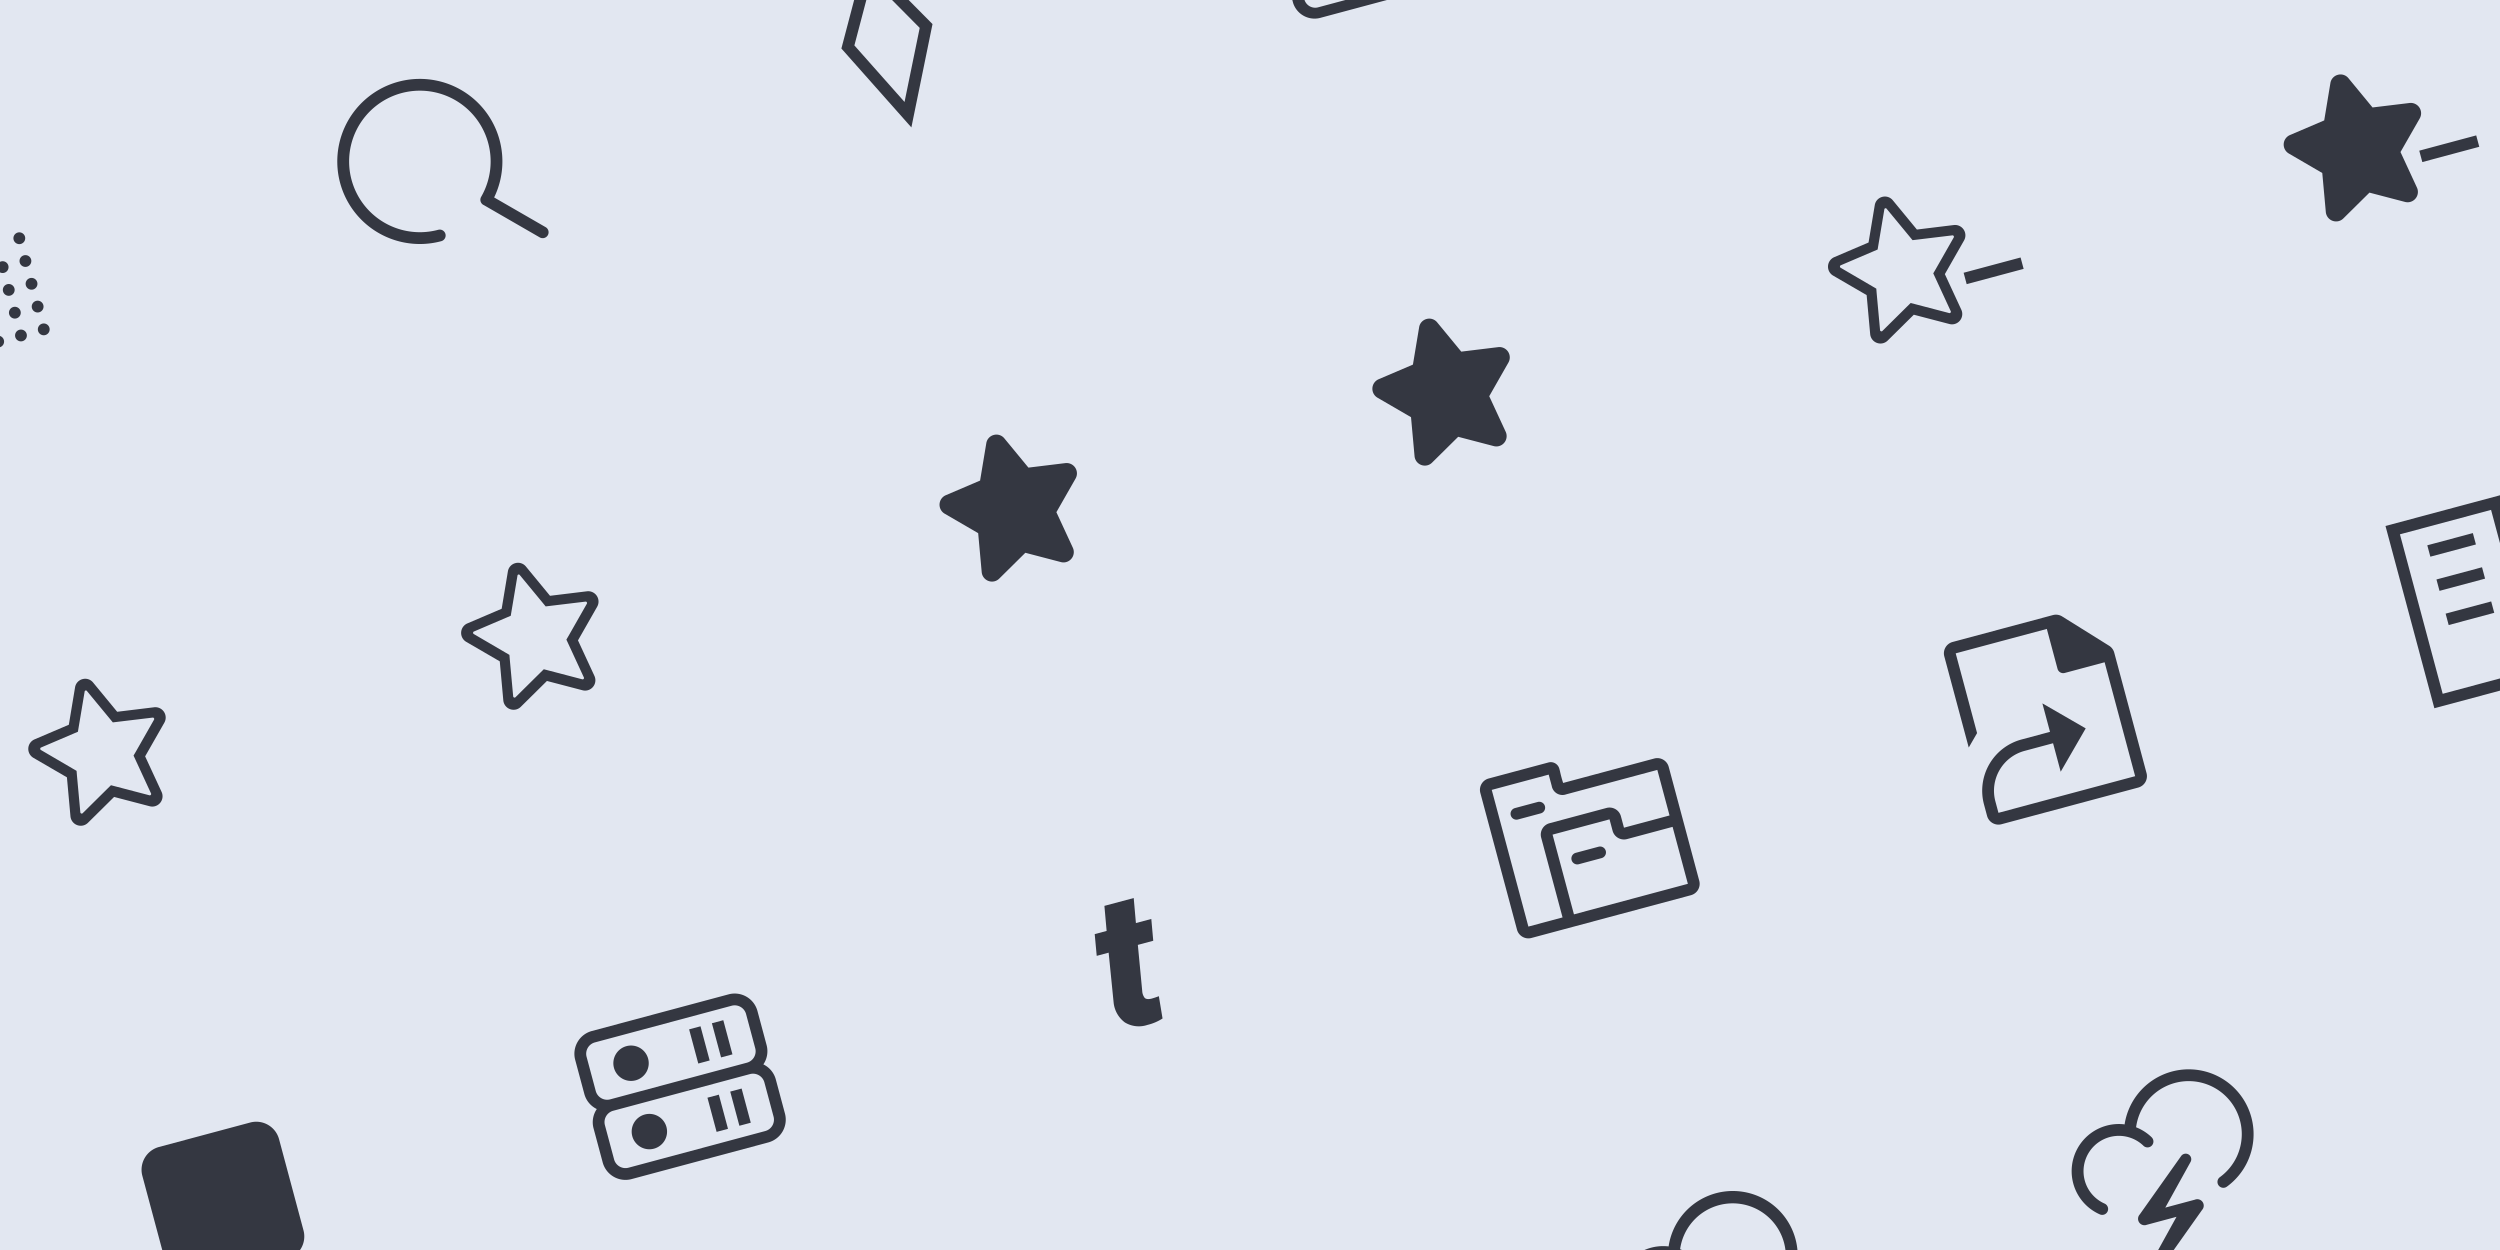 <svg xmlns="http://www.w3.org/2000/svg" xmlns:xlink="http://www.w3.org/1999/xlink" width="212" height="106" viewBox="0 0 212 106">
  <defs>
    <clipPath id="clip-Icons">
      <rect width="212" height="106"/>
    </clipPath>
  </defs>
  <g id="Icons" clip-path="url(#clip-Icons)">
    <rect width="212" height="106" fill="#e2e7f1"/>
    <g id="Glyph_starFilled" data-name="Glyph / starFilled" transform="matrix(0.966, -0.259, 0.259, 0.966, 76.025, 37.025)">
      <path id="Vector" d="M6,0a.859.859,0,0,0-.792.511L3.878,3.435.75,3.881a.879.879,0,0,0-.5,1.487L2.567,7.7,2,10.972A.877.877,0,0,0,2.864,12a.862.862,0,0,0,.429-.116L6,10.342l2.707,1.542A.862.862,0,0,0,9.136,12,.877.877,0,0,0,10,10.972L9.433,7.7l2.312-2.336a.879.879,0,0,0-.5-1.487L8.122,3.435,6.792.511A.859.859,0,0,0,6,0Z" transform="translate(2 2)" fill="#343741"/>
    </g>
    <g id="Glyph_starEmptySpace" data-name="Glyph / starEmptySpace" transform="matrix(0.966, -0.259, 0.259, 0.966, 37.388, 47.377)">
      <path id="Vector-2" data-name="Vector" d="M6,0a.859.859,0,0,0-.792.511L3.878,3.435.75,3.881a.879.879,0,0,0-.5,1.487L2.567,7.7,2,10.972A.877.877,0,0,0,2.864,12a.862.862,0,0,0,.429-.116L6,10.342l2.707,1.542A.862.862,0,0,0,9.136,12,.877.877,0,0,0,10,10.972L9.433,7.7l2.312-2.336a.879.879,0,0,0-.5-1.487L8.122,3.435,6.792.511A.859.859,0,0,0,6,0ZM6,1a.1.1,0,0,1,.1.069L7.371,3.853l.162.356.387.055,2.978.426a.108.108,0,0,1,.094.08.116.116,0,0,1-.029.126l-2.2,2.226L8.5,7.382l.063.361L9.1,10.856a.109.109,0,0,1-.023.1A.127.127,0,0,1,8.987,11a.106.106,0,0,1-.055-.016L6.354,9.515,6,9.314l-.354.2L3.067,10.984A.1.1,0,0,1,3.013,11a.127.127,0,0,1-.091-.046.112.112,0,0,1-.024-.1l.536-3.113L3.5,7.382l-.259-.261-2.2-2.226a.116.116,0,0,1-.029-.126.108.108,0,0,1,.094-.08L4.08,4.264l.387-.055.162-.356L5.9,1.067A.1.1,0,0,1,6,1Z" transform="translate(0 2)" fill="#343741"/>
    </g>
    <g id="Glyph_starEmpty" data-name="Glyph / starEmpty" transform="matrix(0.966, -0.259, 0.259, 0.966, -1.249, 57.73)">
      <path id="Vector-3" data-name="Vector" d="M6,0a.859.859,0,0,0-.792.511L3.878,3.435.75,3.881a.879.879,0,0,0-.5,1.487L2.567,7.7,2,10.972A.877.877,0,0,0,2.864,12a.862.862,0,0,0,.429-.116L6,10.342l2.707,1.542A.862.862,0,0,0,9.136,12,.877.877,0,0,0,10,10.972L9.433,7.7l2.312-2.336a.879.879,0,0,0-.5-1.487L8.122,3.435,6.792.511A.859.859,0,0,0,6,0ZM6,1a.1.1,0,0,1,.1.069L7.371,3.853l.162.356.387.055,2.978.426a.108.108,0,0,1,.094.08.116.116,0,0,1-.029.126l-2.2,2.226L8.5,7.382l.063.361L9.1,10.856a.109.109,0,0,1-.023.1A.127.127,0,0,1,8.987,11a.106.106,0,0,1-.055-.016L6.354,9.515,6,9.314l-.354.2L3.067,10.984A.1.1,0,0,1,3.013,11a.127.127,0,0,1-.091-.046.112.112,0,0,1-.024-.1l.536-3.113L3.5,7.382l-.259-.261-2.2-2.226a.116.116,0,0,1-.029-.126.108.108,0,0,1,.094-.08L4.08,4.264l.387-.055.162-.356L5.9,1.067A.1.1,0,0,1,6,1Z" transform="translate(2 2)" fill="#343741"/>
    </g>
    <g id="Glyph_shard" data-name="Glyph / shard" transform="matrix(0.966, -0.259, 0.259, 0.966, 65.672, -1.612)">
      <path id="Vector-4" data-name="Vector" d="M2.945,7l6.08,2.027L7,2.945,1.425,1.425ZM0,0,7.778,2.121l2.828,8.485L2.121,7.778Z" transform="translate(8 0) rotate(45)" fill="#343741"/>
    </g>
    <g id="Glyph_search" data-name="Glyph / search" transform="matrix(0.966, -0.259, 0.259, 0.966, 27.036, 8.74)">
      <g id="Group">
        <path id="Vector-5" data-name="Vector" d="M11.271,11.978l3.872,3.873a.5.5,0,0,0,.708-.708l-3.565-3.564A7,7,0,1,0,6.995,14a.5.5,0,0,0,0-1,6,6,0,1,1,4.242-1.757.5.5,0,0,0,0,.707Z" transform="translate(0)" fill="#343741"/>
      </g>
    </g>
    <g id="Glyph_scale" data-name="Glyph / scale" transform="matrix(0.966, -0.259, 0.259, 0.966, -11.602, 19.093)">
      <path id="Vector-6" data-name="Vector" d="M8.5,8a.5.5,0,1,1-.5.5A.5.5,0,0,1,8.5,8Zm-2,0a.5.5,0,1,1-.5.5A.5.5,0,0,1,6.5,8Zm-2,0a.5.5,0,1,1-.5.5A.5.5,0,0,1,4.5,8Zm4-2a.5.5,0,1,1-.5.5A.5.5,0,0,1,8.5,6Zm-2,0a.5.5,0,1,1-.5.5A.5.5,0,0,1,6.5,6Zm2-1A.5.5,0,1,1,9,4.5.5.5,0,0,1,8.5,5Zm0-3a.5.5,0,1,1-.5.5A.5.5,0,0,1,8.5,2Zm-2,2a.5.5,0,1,1-.5.5A.5.5,0,0,1,6.5,4Zm-2,0a.5.5,0,1,1-.5.5A.5.5,0,0,1,4.5,4Zm0,2a.5.5,0,1,1-.5.5A.5.5,0,0,1,4.5,6Zm-2,2a.5.5,0,1,1-.5.5A.5.5,0,0,1,2.5,8ZM.5,8a.5.5,0,1,1-.5.5A.5.5,0,0,1,.5,8Zm2-2a.5.5,0,1,1-.5.5A.5.5,0,0,1,2.5,6Zm6-6A.5.5,0,1,1,8,.5.5.5,0,0,1,8.5,0Zm-2,2a.5.5,0,1,1-.5.5A.5.5,0,0,1,6.5,2Z" transform="translate(4 4)" fill="#343741"/>
    </g>
    <g id="Glyph_symlink" data-name="Glyph / symlink" transform="matrix(0.966, -0.259, 0.259, 0.966, 163.652, 54.956)">
      <path id="Vector-7" data-name="Vector" d="M9.8,0H1A1,1,0,0,0,0,1V9L1,8V1H9V4.5a.5.5,0,0,0,.5.5H13V15H1V14a3.5,3.5,0,0,1,3.5-3.5H7V13l3-3L7,7V9.5H4.5A4.5,4.5,0,0,0,0,14v1a1,1,0,0,0,1,1H13a1,1,0,0,0,1-1V4.429a1,1,0,0,0-.274-.689L10.526.312A1,1,0,0,0,9.8,0Z" transform="translate(1)" fill="#343741"/>
    </g>
    <g id="Glyph_starMinusEmpty" data-name="Glyph / starMinusEmpty" transform="matrix(0.966, -0.259, 0.259, 0.966, 153.299, 16.319)">
      <path id="Vector-8" data-name="Vector" d="M6,0a.859.859,0,0,0-.792.511L3.878,3.435.75,3.881a.879.879,0,0,0-.5,1.487L2.567,7.7,2,10.972A.877.877,0,0,0,2.864,12a.862.862,0,0,0,.429-.116L6,10.342l2.707,1.542A.862.862,0,0,0,9.136,12,.877.877,0,0,0,10,10.972L9.433,7.7l2.312-2.336a.879.879,0,0,0-.5-1.487L8.122,3.435,6.792.511A.859.859,0,0,0,6,0ZM6,1a.1.1,0,0,1,.1.069L7.371,3.853l.162.356.387.055,2.978.426a.108.108,0,0,1,.094.08.116.116,0,0,1-.029.126l-2.2,2.226L8.5,7.382l.063.361L9.1,10.856a.109.109,0,0,1-.023.1A.127.127,0,0,1,8.987,11a.106.106,0,0,1-.055-.016L6.354,9.515,6,9.314l-.354.2L3.067,10.984A.1.1,0,0,1,3.013,11a.127.127,0,0,1-.091-.046.112.112,0,0,1-.024-.1l.536-3.113L3.5,7.382l-.259-.261-2.2-2.226a.116.116,0,0,1-.029-.126.108.108,0,0,1,.094-.08L4.08,4.264l.387-.055.162-.356L5.9,1.067A.1.1,0,0,1,6,1ZM16,8V9H11V8Z" transform="translate(0 2)" fill="#343741"/>
    </g>
    <g id="Glyph_starFilledSpace" data-name="Glyph / starFilledSpace" transform="matrix(0.966, -0.259, 0.259, 0.966, 114.662, 26.672)">
      <path id="Vector-9" data-name="Vector" d="M6,0a.859.859,0,0,0-.792.511L3.878,3.435.75,3.881a.879.879,0,0,0-.5,1.487L2.567,7.7,2,10.972A.877.877,0,0,0,2.864,12a.862.862,0,0,0,.429-.116L6,10.342l2.707,1.542A.862.862,0,0,0,9.136,12,.877.877,0,0,0,10,10.972L9.433,7.7l2.312-2.336a.879.879,0,0,0-.5-1.487L8.122,3.435,6.792.511A.859.859,0,0,0,6,0Z" transform="translate(0 2)" fill="#343741"/>
    </g>
    <g id="Glyph_share" data-name="Glyph / share" transform="matrix(0.966, -0.259, 0.259, 0.966, 104.31, -11.965)">
      <path id="Vector-10" data-name="Vector" d="M1,6.811v6.378a.955.955,0,0,0,.992.9H9.008a.955.955,0,0,0,.992-.9V6.811a.955.955,0,0,0-.992-.9H1.992A.955.955,0,0,0,1,6.811ZM4,5v.909H7V5H9.008A1.913,1.913,0,0,1,11,6.811v6.378A1.913,1.913,0,0,1,9.008,15H1.992A1.913,1.913,0,0,1,0,13.189V6.811A1.913,1.913,0,0,1,1.992,5ZM6,1.448A.506.506,0,0,1,6,1.5v8a.5.5,0,0,1-1,0v-8q0-.009,0-.017L3.181,3.394a.52.52,0,0,1-.771,0,.617.617,0,0,1,0-.829L4.36.516a1.552,1.552,0,0,1,2.311,0l1.95,2.05a.617.617,0,0,1,0,.829.52.52,0,0,1-.771,0Z" transform="translate(2 0)" fill="#343741"/>
    </g>
    <g id="Glyph_tableOfContents" data-name="Glyph / tableOfContents" transform="matrix(0.966, -0.259, 0.259, 0.966, 202.289, 44.603)">
      <path id="Vector-11" data-name="Vector" d="M1,1V15H15V1ZM0,0H16V16H0ZM9,1V15h1V1ZM3,3.5H7v-1H3Zm0,3H7v-1H3Zm0,3H7v-1H3Z" fill="#343741"/>
    </g>
    <g id="Glyph_submodule" data-name="Glyph / submodule" transform="matrix(0.966, -0.259, 0.259, 0.966, 125.015, 65.309)">
      <path id="Vector-12" data-name="Vector" d="M6,1H1V13H4V6A1,1,0,0,1,5,5h5a1,1,0,0,1,1,1V7h4V3H7A.923.923,0,0,1,6,2ZM16,7v6a1,1,0,0,1-1,1H1a1,1,0,0,1-1-1V1A1,1,0,0,1,1,0H6.25A.75.75,0,0,1,7,.75c0,.028,0,.1,0,.206H7A9.735,9.735,0,0,0,7,2h8a1,1,0,0,1,1,1ZM15,8H11a1,1,0,0,1-1-1V6H5v7H15ZM2,3.5A.5.5,0,0,1,2.5,3h2a.5.5,0,0,1,0,1h-2A.5.5,0,0,1,2,3.5ZM6.5,8a.5.5,0,0,0,0,1h2a.5.5,0,0,0,0-1Z" transform="translate(0 1)" fill="#343741"/>
    </g>
    <g id="Glyph_string" data-name="Glyph / string" transform="matrix(0.966, -0.259, 0.259, 0.966, 86.378, 75.662)">
      <path id="Vector-13" data-name="Vector" d="M4.3,0,3.93,2.1H5.281L4.961,3.93H3.609L2.953,7.813a1.041,1.041,0,0,0,.05.6q.107.2.528.219a6.041,6.041,0,0,0,.672-.04L4.016,10.5a4.161,4.161,0,0,1-1.383.195,2.278,2.278,0,0,1-1.79-.7A2.4,2.4,0,0,1,.359,8.125l.688-4.2H0L.313,2.1H1.359L1.727,0Z" transform="translate(5 3)" fill="#343741"/>
    </g>
    <g id="Glyph_storage" data-name="Glyph / storage" transform="matrix(0.966, -0.259, 0.259, 0.966, 47.741, 86.015)">
      <g id="Group-2" data-name="Group">
        <path id="Vector-14" data-name="Vector" d="M2,6A1,1,0,0,1,1,5V2A1,1,0,0,1,2,1H14a1,1,0,0,1,1,1V5a1,1,0,0,1-1,1ZM15,8v3a1,1,0,0,1-1,1H2a1,1,0,0,1-1-1V8A1,1,0,0,1,2,7H14A1,1,0,0,1,15,8Zm1-3V2a2,2,0,0,0-2-2H2A2,2,0,0,0,0,2V5A1.988,1.988,0,0,0,.69,6.5,1.988,1.988,0,0,0,0,8v3a2,2,0,0,0,2,2H14a2,2,0,0,0,2-2V8a1.991,1.991,0,0,0-.689-1.5A1.991,1.991,0,0,0,16,5Z" transform="translate(0 2)" fill="#343741"/>
        <path id="Vector-15" data-name="Vector" d="M3,1.5A1.5,1.5,0,1,1,1.5,0,1.5,1.5,0,0,1,3,1.5Z" transform="translate(3 10)" fill="#343741"/>
        <path id="Vector-16" data-name="Vector" d="M3,1.5A1.5,1.5,0,1,1,1.5,0,1.5,1.5,0,0,1,3,1.5Z" transform="translate(3 4)" fill="#343741"/>
        <path id="Vector-17" data-name="Vector" d="M0,0H1V3H0Z" transform="translate(12 10)" fill="#343741"/>
        <path id="Vector-18" data-name="Vector" d="M0,0H1V3H0Z" transform="translate(10 10)" fill="#343741"/>
        <path id="Vector-19" data-name="Vector" d="M0,0H1V3H0Z" transform="translate(12 4)" fill="#343741"/>
        <path id="Vector-20" data-name="Vector" d="M0,0H1V3H0Z" transform="translate(10 4)" fill="#343741"/>
      </g>
    </g>
    <g id="Glyph_stopFilled" data-name="Glyph / stopFilled" transform="matrix(0.966, -0.259, 0.259, 0.966, 9.104, 96.367)">
      <path id="Vector-21" data-name="Vector" d="M2,0h8a2,2,0,0,1,2,2v8a2,2,0,0,1-2,2H2a2,2,0,0,1-2-2V2A2,2,0,0,1,2,0Z" transform="translate(2 2)" fill="#343741"/>
    </g>
    <g id="Glyph_starMinusFilled" data-name="Glyph / starMinusFilled" transform="matrix(0.966, -0.259, 0.259, 0.966, 191.937, 5.966)">
      <path id="Vector-22" data-name="Vector" d="M6,0a.859.859,0,0,1,.792.511l1.33,2.924,3.127.446a.879.879,0,0,1,.5,1.487L9.433,7.7,10,10.972A.877.877,0,0,1,9.136,12a.862.862,0,0,1-.429-.116L6,10.342,3.293,11.884A.862.862,0,0,1,2.864,12,.877.877,0,0,1,2,10.972L2.567,7.7.254,5.368a.879.879,0,0,1,.5-1.487l3.127-.446L5.208.511A.859.859,0,0,1,6,0ZM16,8V9H11V8Z" transform="translate(0 2)" fill="#343741"/>
    </g>
    <g id="Glyph_cloudStormy" data-name="Glyph / cloudStormy" transform="matrix(0.966, -0.259, 0.259, 0.966, 174.005, 93.593)">
      <path id="Vector-23" data-name="Vector" d="M7.421,4.931a.5.5,0,1,1-.87.491,3,3,0,1,0-4.43,3.918.5.5,0,0,1-.627.779A4,4,0,0,1,5.467,3.278L5.5,3.3V3.28a5.5,5.5,0,1,1,7,7.357.5.5,0,0,1-.358-.934A4.5,4.5,0,1,0,6.373,3.78a4.021,4.021,0,0,1,1.05,1.15ZM9.6,11a.545.545,0,0,1,.36,1L5.28,15.885a.472.472,0,0,1-.642-.689L7.717,12l-2.6,0a.545.545,0,0,1-.36-1l4.68-3.881a.472.472,0,0,1,.642.689L7,11Z" transform="translate(0 0)" fill="#343741"/>
    </g>
    <g id="Glyph_cloudDrizzle" data-name="Glyph / cloudDrizzle" transform="matrix(0.966, -0.259, 0.259, 0.966, 135.368, 103.946)">
      <path id="Vector-24" data-name="Vector" d="M6.348,3.761A4,4,0,0,1,8,7,.5.5,0,0,1,7,7,3,3,0,1,0,2.122,9.339a.5.5,0,0,1-.627.779A4,4,0,0,1,5.467,3.278a5.5,5.5,0,0,1,10.1,4.372.5.5,0,0,1-.92-.391,4.5,4.5,0,1,0-8.3-3.5ZM4.739,8.7a.5.5,0,1,1,.774.633L4.047,11.121a.5.5,0,1,1-.774-.633ZM1.618,12.343a.5.5,0,0,1,.774.633L.887,14.817a.5.5,0,0,1-.774-.633ZM9.239,8.7a.5.5,0,1,1,.774.633L8.547,11.121a.5.5,0,1,1-.774-.633ZM6.118,12.343a.5.5,0,0,1,.774.633l-1.505,1.84a.5.5,0,0,1-.774-.633ZM13.739,8.7a.5.5,0,1,1,.774.633l-1.466,1.792a.5.5,0,1,1-.774-.633Zm-3.121,3.647a.5.5,0,0,1,.774.633l-1.505,1.84a.5.5,0,0,1-.774-.633Z" transform="translate(0 0)" fill="#343741"/>
    </g>
  </g>
</svg>
